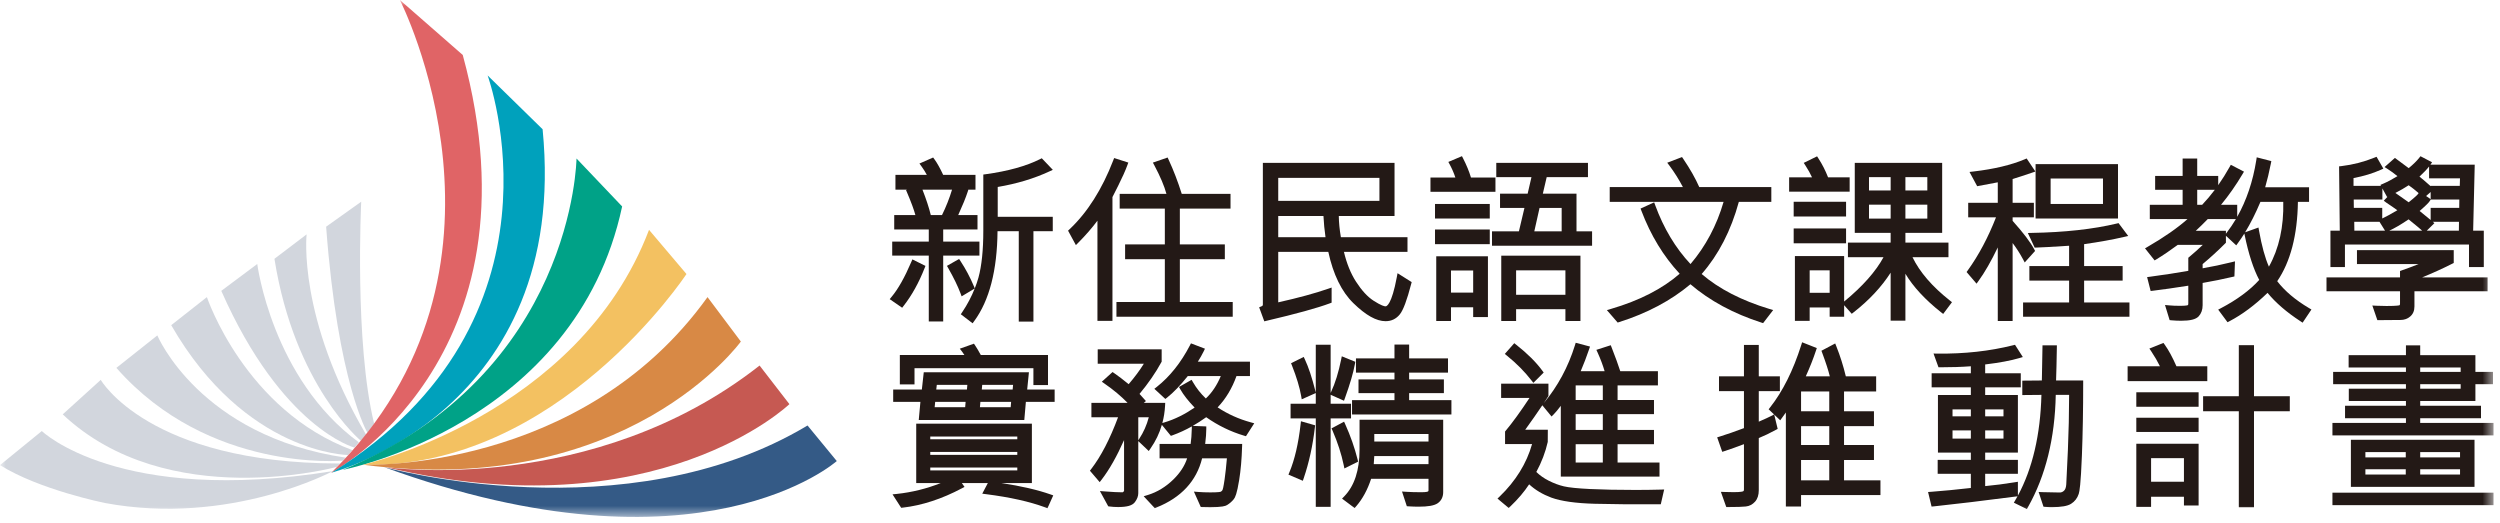 <?xml version="1.0" encoding="UTF-8"?>
<svg width="215px" height="45px" viewBox="0 0 215 45" version="1.1" xmlns="http://www.w3.org/2000/svg" xmlns:xlink="http://www.w3.org/1999/xlink">
    <!-- Generator: Sketch 51.3 (57544) - http://www.bohemiancoding.com/sketch -->
    <title>Group 66</title>
    <desc>Created with Sketch.</desc>
    <defs>
        <polygon id="path-1" points="0 44.456 214.443 44.456 214.443 -0 0 -0"></polygon>
    </defs>
    <g id="Symbols" stroke="none" stroke-width="1" fill="none" fill-rule="evenodd">
        <g id="header" transform="translate(-41, -60)">
            <g id="Group-66" transform="translate(41, 60)">
                <path d="M78.366,22.538 C77.806,23.851 77.239,24.857 76.679,25.526 L76.514,25.726 L77.586,26.466 L77.723,26.289 C78.422,25.393 79.023,24.309 79.51,23.07 L79.59,22.868 L78.465,22.308 L78.366,22.538 Z" id="Fill-1" fill="#231916"></path>
                <path d="M90.244,14.743 L90.542,14.606 L89.593,13.611 L89.437,13.689 C88.246,14.286 86.675,14.722 84.768,14.983 L84.565,15.01 L84.565,19.839 C84.565,21.504 84.425,22.86 84.148,23.87 C84.063,24.182 83.953,24.491 83.831,24.8 L83.754,24.616 C83.429,23.844 83.041,23.119 82.604,22.455 L82.482,22.271 L81.438,22.865 L81.555,23.069 C82.017,23.882 82.369,24.604 82.601,25.218 L82.699,25.485 L83.827,24.808 C83.556,25.495 83.201,26.176 82.754,26.841 L82.63,27.026 L83.644,27.803 L83.786,27.608 C85.085,25.841 85.758,23.242 85.787,19.885 L87.614,19.885 L87.614,27.66 L88.875,27.66 L88.875,19.885 L90.538,19.885 L90.538,18.645 L85.804,18.645 L85.804,16.079 C87.426,15.806 88.919,15.359 90.244,14.743" id="Fill-3" fill="#231916"></path>
                <path d="M81.876,16.309 C81.652,17.051 81.362,17.785 81.012,18.496 L80.049,18.496 C79.889,17.846 79.648,17.114 79.331,16.309 L81.876,16.309 Z M84.231,20.776 L81.115,20.776 L81.115,19.735 L84.065,19.735 L84.065,18.496 L82.406,18.496 C82.78,17.676 83.053,17.006 83.218,16.501 L83.276,16.325 L83.251,16.309 L83.892,16.309 L83.892,15.041 L81.113,15.041 C80.85,14.471 80.597,14.021 80.362,13.698 L80.25,13.546 L79.071,14.065 L79.243,14.3 C79.427,14.554 79.583,14.802 79.709,15.041 L77.008,15.041 L77.008,16.309 L77.991,16.309 L77.922,16.357 L77.998,16.534 C78.356,17.375 78.6,18.03 78.724,18.496 L76.903,18.496 L76.903,19.735 L79.875,19.735 L79.875,20.776 L76.73,20.776 L76.73,21.984 L79.875,21.984 L79.875,27.646 L81.115,27.646 L81.115,21.984 L84.231,21.984 L84.231,20.776 Z" id="Fill-5" fill="#231916"></path>
                <path d="M101.467,22.292 L105.336,22.292 L105.336,21.017 L101.467,21.017 L101.467,17.942 L105.825,17.942 L105.825,16.674 L101.631,16.674 C101.299,15.622 100.921,14.634 100.504,13.739 L100.415,13.546 L99.148,13.984 L99.278,14.227 C99.783,15.178 100.132,15.998 100.314,16.674 L96.292,16.674 L96.292,17.942 L100.176,17.942 L100.176,21.017 L96.759,21.017 L96.759,22.292 L100.176,22.292 L100.176,25.971 L96.014,25.971 L96.014,27.239 L106.014,27.239 L106.014,25.971 L101.467,25.971 L101.467,22.292 Z" id="Fill-7" fill="#231916"></path>
                <path d="M96.951,14.213 L97.036,13.982 L95.816,13.591 L95.736,13.8 C94.779,16.278 93.518,18.269 91.985,19.712 L91.853,19.837 L92.527,21.079 L92.75,20.854 C93.368,20.232 93.914,19.603 94.38,18.98 L94.38,27.593 L95.671,27.593 L95.671,16.949 L96.166,15.968 C96.521,15.259 96.785,14.669 96.951,14.213" id="Fill-9" fill="#231916"></path>
                <path d="M113.994,20.401 L109.928,20.401 L109.928,18.574 L113.817,18.574 C113.848,19.188 113.907,19.799 113.994,20.401 Z M109.928,17.276 L118.631,17.276 L118.631,15.294 L109.928,15.294 L109.928,17.276 Z M120.126,23.835 C119.68,26.225 119.243,26.346 119.161,26.346 C119.057,26.346 118.784,26.284 118.125,25.86 C117.612,25.531 117.102,24.976 116.612,24.215 C116.16,23.512 115.813,22.654 115.578,21.661 L121.044,21.661 L121.044,20.401 L115.316,20.401 C115.204,19.747 115.143,19.133 115.136,18.574 L119.93,18.574 L119.93,14.009 L108.606,14.009 L108.606,26.19 C108.606,26.258 108.588,26.303 108.495,26.341 L108.287,26.428 L108.73,27.635 L108.934,27.585 C111.491,26.985 113.269,26.495 114.365,26.088 L114.519,26.029 L114.519,24.73 L114.207,24.837 C113.112,25.218 111.673,25.611 109.928,26.002 L109.928,21.661 L114.235,21.661 C114.655,23.604 115.381,25.088 116.392,26.073 C117.461,27.115 118.367,27.622 119.161,27.622 C119.66,27.622 120.072,27.424 120.386,27.033 C120.679,26.671 120.998,25.818 121.36,24.429 L121.404,24.261 L120.189,23.495 L120.126,23.835 Z" id="Fill-11" fill="#231916"></path>
                <mask id="mask-2" fill="white">
                    <use xlink:href="#path-1"></use>
                </mask>
                <g id="Clip-14"></g>
                <path d="M130.385,25.352 L134.626,25.352 L134.626,23.25 L130.385,23.25 L130.385,25.352 Z M129.109,27.606 L130.385,27.606 L130.385,26.59 L134.626,26.59 L134.626,27.606 L135.919,27.606 L135.919,21.988 L129.109,21.988 L129.109,27.606 Z" id="Fill-13" fill="#231916" mask="url(#mask-2)"></path>
                <path d="M128.609,15.266 L126.503,15.266 C126.344,14.741 126.119,14.191 125.829,13.627 L125.729,13.43 L124.558,13.926 L124.681,14.153 C124.879,14.523 125.04,14.894 125.161,15.266 L123.02,15.266 L123.02,16.497 L128.609,16.497 L128.609,15.266 Z" id="Fill-15" fill="#231916" mask="url(#mask-2)"></path>
                <path d="M134.303,17.883 L134.303,19.895 L131.95,19.895 L132.401,17.883 L134.303,17.883 Z M135.579,16.658 L132.683,16.658 L133.016,15.233 L136.565,15.233 L136.565,14.009 L128.68,14.009 L128.68,15.233 L131.706,15.233 L131.377,16.658 L129.003,16.658 L129.003,17.883 L131.102,17.883 L130.626,19.895 L128.312,19.895 L128.312,21.134 L136.919,21.134 L136.919,19.895 L135.579,19.895 L135.579,16.658 Z" id="Fill-16" fill="#231916" mask="url(#mask-2)"></path>
                <polygon id="Fill-17" fill="#231916" mask="url(#mask-2)" points="123.411 18.793 128.12 18.793 128.12 17.541 123.411 17.541"></polygon>
                <path d="M124.785,25.164 L126.693,25.164 L126.693,23.263 L124.785,23.263 L124.785,25.164 Z M123.517,27.606 L124.786,27.606 L124.786,26.426 L126.693,26.426 L126.693,27.268 L127.962,27.268 L127.962,22.041 L123.517,22.041 L123.517,27.606 Z" id="Fill-18" fill="#231916" mask="url(#mask-2)"></path>
                <polygon id="Fill-19" fill="#231916" mask="url(#mask-2)" points="123.411 20.998 128.12 20.998 128.12 19.737 123.411 19.737"></polygon>
                <path d="M146.343,23.565 C147.795,21.907 148.87,19.821 149.539,17.363 L152.334,17.363 L152.334,16.086 L146.135,16.086 C145.81,15.347 145.348,14.53 144.759,13.661 L144.654,13.507 L143.382,13.994 L143.57,14.243 C143.993,14.81 144.383,15.428 144.729,16.086 L138.435,16.086 L138.435,17.363 L148.227,17.363 C147.637,19.39 146.682,21.187 145.384,22.709 C144.092,21.332 143.071,19.627 142.346,17.643 L142.259,17.402 L141.089,17.937 L141.167,18.143 C141.956,20.228 143.061,22.044 144.452,23.541 C142.973,24.834 140.987,25.851 138.544,26.566 L138.192,26.67 L139.12,27.741 L139.268,27.693 C141.661,26.936 143.715,25.841 145.376,24.445 C147.041,25.867 149.09,26.973 151.469,27.738 L151.626,27.789 L152.493,26.665 L152.166,26.568 C149.78,25.848 147.822,24.837 146.343,23.565" id="Fill-20" fill="#231916" mask="url(#mask-2)"></path>
                <path d="M159.07,15.25 L157.214,15.25 C156.988,14.669 156.708,14.121 156.382,13.62 L156.269,13.444 L155.12,14.008 L155.266,14.231 C155.498,14.587 155.688,14.93 155.834,15.25 L153.865,15.25 L153.865,16.484 L159.07,16.484 L159.07,15.25 Z" id="Fill-21" fill="#231916" mask="url(#mask-2)"></path>
                <polygon id="Fill-22" fill="#231916" mask="url(#mask-2)" points="154.256 20.924 158.762 20.924 158.762 19.647 154.256 19.647"></polygon>
                <path d="M163.865,18.797 L165.75,18.797 L165.75,17.603 L163.865,17.603 L163.865,18.797 Z M163.865,16.38 L165.75,16.38 L165.75,15.233 L163.865,15.233 L163.865,16.38 Z M160.734,18.797 L162.596,18.797 L162.596,17.603 L160.734,17.603 L160.734,18.797 Z M160.734,16.38 L162.596,16.38 L162.596,15.233 L160.734,15.233 L160.734,16.38 Z M155.631,25.18 L157.35,25.18 L157.35,23.249 L155.631,23.249 L155.631,25.18 Z M164.476,22.121 L167.568,22.121 L167.568,20.866 L163.865,20.866 L163.865,20.029 L167.026,20.029 L167.026,14.009 L159.51,14.009 L159.51,20.029 L162.595,20.029 L162.595,20.866 L158.922,20.866 L158.922,22.121 L161.981,22.121 C161.319,23.344 160.191,24.618 158.624,25.91 L158.596,25.935 L158.596,22.024 L154.362,22.024 L154.362,27.593 L155.631,27.593 L155.631,26.44 L157.35,26.44 L157.35,27.239 L158.596,27.239 L158.596,26.246 L159.249,26.986 L159.424,26.85 C160.748,25.812 161.813,24.671 162.595,23.451 L162.595,27.576 L163.865,27.576 L163.865,23.545 C164.542,24.669 165.567,25.777 166.923,26.85 L167.114,26.998 L167.87,25.988 L167.689,25.845 C166.172,24.649 165.093,23.398 164.476,22.121 Z" id="Fill-23" fill="#231916" mask="url(#mask-2)"></path>
                <polygon id="Fill-24" fill="#231916" mask="url(#mask-2)" points="154.256 18.619 158.762 18.619 158.762 17.352 154.256 17.352"></polygon>
                <path d="M176.353,17.541 L180.857,17.541 L180.857,15.352 L176.353,15.352 L176.353,17.541 Z M175.06,18.792 L182.148,18.792 L182.148,14.115 L175.06,14.115 L175.06,18.792 Z" id="Fill-25" fill="#231916" mask="url(#mask-2)"></path>
                <path d="M179.234,24.131 L182.547,24.131 L182.547,22.884 L179.234,22.884 L179.234,20.998 C180.535,20.813 181.692,20.604 182.674,20.375 L183.025,20.295 L182.196,19.188 L182.045,19.224 C180.017,19.709 177.564,19.981 174.758,20.029 L174.394,20.038 L174.982,21.297 L175.136,21.29 C175.501,21.283 176.421,21.232 177.943,21.134 L177.943,22.884 L174.526,22.884 L174.526,24.131 L177.943,24.131 L177.943,26.014 L173.984,26.014 L173.984,27.239 L183.133,27.239 L183.133,26.014 L179.234,26.014 L179.234,24.131 Z" id="Fill-26" fill="#231916" mask="url(#mask-2)"></path>
                <path d="M175.017,21.581 L174.94,21.436 C174.619,20.829 174.012,20.03 173.085,18.994 L173.085,18.69 L174.914,18.69 L174.914,17.441 L173.085,17.441 L173.085,15.394 C173.533,15.259 174.092,15.079 174.754,14.851 L175.045,14.752 L174.292,13.628 L174.114,13.705 C172.963,14.189 171.485,14.542 169.722,14.748 L169.377,14.788 L170.037,16.013 L171.809,15.679 L171.809,17.441 L169.265,17.441 L169.265,18.69 L171.657,18.69 C170.982,20.416 170.168,21.948 169.233,23.246 L169.125,23.394 L169.983,24.395 L170.158,24.154 C170.684,23.428 171.239,22.465 171.809,21.279 L171.809,27.606 L173.085,27.606 L173.085,20.901 C173.415,21.335 173.71,21.796 173.967,22.273 L174.125,22.571 L175.017,21.581 Z" id="Fill-27" fill="#231916" mask="url(#mask-2)"></path>
                <path d="M194.397,17.363 L196.361,17.363 C196.412,19.508 195.997,21.377 195.126,22.933 C194.795,22.187 194.51,21.147 194.277,19.84 L194.228,19.567 L193.08,19.977 C193.539,19.226 193.979,18.351 194.397,17.363 Z M191.429,20.1 L191.429,19.849 L188.836,19.849 C189.163,19.548 189.509,19.21 189.87,18.838 L192.289,18.838 C192.042,19.255 191.772,19.655 191.481,20.032 L191.429,20.1 Z M188.96,17.615 L188.96,16.325 L190.473,16.325 C190.126,16.783 189.763,17.216 189.383,17.615 L188.96,17.615 Z M195.841,24.183 C196.978,22.519 197.577,20.228 197.62,17.363 L198.578,17.363 L198.578,16.102 L194.806,16.102 C194.982,15.495 195.146,14.812 195.293,14.072 L195.335,13.855 L194.079,13.53 L194.039,13.786 C193.749,15.607 193.199,17.236 192.4,18.646 L192.4,17.615 L191.008,17.615 C191.676,16.806 192.296,15.92 192.855,14.977 L192.983,14.762 L191.851,14.172 L191.74,14.369 C191.436,14.914 191.11,15.435 190.766,15.922 L190.766,15.132 L188.96,15.132 L188.96,13.632 L187.706,13.632 L187.706,15.132 L185.342,15.132 L185.342,16.325 L187.706,16.325 L187.706,17.615 L184.883,17.615 L184.883,18.838 L188.127,18.838 C187.262,19.607 186.114,20.406 184.707,21.22 L184.471,21.357 L185.297,22.396 L185.474,22.289 C186.041,21.944 186.651,21.529 187.289,21.057 L189.441,21.057 C189.058,21.424 188.669,21.77 188.28,22.095 L188.194,22.166 L188.194,23.291 C187.247,23.463 186.144,23.631 184.915,23.796 L184.651,23.831 L184.956,25.027 L185.161,25.002 C185.968,24.905 186.987,24.76 188.194,24.569 L188.194,26.092 C188.194,26.172 188.18,26.229 188.161,26.242 C188.149,26.248 188.035,26.301 187.498,26.301 C187.114,26.301 186.801,26.287 186.541,26.262 L186.19,26.23 L186.588,27.53 L186.746,27.547 C187.031,27.571 187.308,27.585 187.572,27.585 C188.36,27.585 188.839,27.466 189.081,27.21 C189.31,26.964 189.426,26.64 189.426,26.25 L189.426,24.334 C190.328,24.175 191.188,24.003 191.984,23.815 L192.16,23.775 L192.208,22.476 L191.904,22.551 C191.081,22.756 190.248,22.931 189.426,23.074 L189.426,22.711 C190.091,22.156 190.742,21.562 191.359,20.944 L191.429,20.875 L191.429,20.277 L192.318,21.101 L192.473,20.887 C192.656,20.639 192.836,20.37 193.014,20.085 L193.039,20.209 C193.376,21.842 193.797,23.14 194.294,24.074 C193.486,24.965 192.382,25.779 191.008,26.5 L190.764,26.628 L191.568,27.712 L191.746,27.618 C192.832,27.051 193.929,26.232 195.009,25.187 C195.707,26.037 196.655,26.855 197.831,27.622 L198.025,27.75 L198.783,26.618 L198.569,26.491 C197.409,25.804 196.492,25.029 195.841,24.183 Z" id="Fill-28" fill="#231916" mask="url(#mask-2)"></path>
                <path d="M204.886,17.159 L204.886,16.205 L205.288,16.938 L205.334,16.914 L205.004,17.262 L205.218,17.423 C205.335,17.51 205.528,17.641 205.794,17.814 C205.932,17.903 206.058,17.993 206.171,18.081 C205.553,18.445 205.116,18.679 204.872,18.788 L204.872,17.878 L202.43,17.878 L202.42,17.159 L204.886,17.159 Z M211.559,15.337 L211.541,15.982 L209.036,15.982 L209.036,16.012 C208.549,15.575 208.258,15.333 208.074,15.19 C208.442,14.845 208.716,14.558 208.901,14.319 L208.901,15.337 L211.559,15.337 Z M205.111,19.835 L202.475,19.835 L202.466,19.073 L204.636,19.073 L205.111,19.835 Z M209.036,17.127 L208.644,16.857 L209.036,16.513 L209.036,17.127 Z M211.503,17.159 L211.494,17.878 L209.036,17.878 L209.036,18.92 C208.627,18.576 208.313,18.319 208.089,18.145 C208.705,17.605 208.86,17.429 208.924,17.337 L209.046,17.159 L211.503,17.159 Z M207.139,18.865 C207.881,19.462 208.184,19.723 208.303,19.835 L205.481,19.835 C205.924,19.636 206.48,19.312 207.139,18.865 Z M207.955,16.676 C207.919,16.726 207.772,16.899 207.146,17.396 C206.934,17.24 206.557,16.977 206.003,16.593 C206.418,16.38 206.8,16.159 207.146,15.932 C207.451,16.147 207.737,16.372 208.001,16.605 L207.955,16.676 Z M209.216,19.073 L211.472,19.073 L211.463,19.835 L208.705,19.835 L209.358,19.192 L209.216,19.073 Z M201.665,21.029 L212.334,21.029 L212.334,22.97 L213.61,22.97 L213.61,19.835 L212.691,19.835 L212.826,14.16 L209.018,14.16 L209.158,13.957 L208.163,13.435 L208.041,13.587 C207.828,13.855 207.529,14.146 207.148,14.461 C206.935,14.297 206.588,14.039 206.114,13.693 L205.961,13.581 L205.073,14.366 L205.337,14.534 C205.625,14.717 205.907,14.924 206.181,15.149 C205.737,15.421 205.326,15.639 204.957,15.797 L204.718,15.9 L204.763,15.982 L202.403,15.982 L202.403,15.315 C203.281,15.149 204.063,14.909 204.732,14.61 L204.969,14.503 L204.384,13.483 L204.193,13.559 C203.304,13.921 202.355,14.165 201.371,14.284 L201.161,14.307 L201.221,19.835 L200.418,19.835 L200.418,22.97 L201.665,22.97 L201.665,21.029 Z" id="Fill-29" fill="#231916" mask="url(#mask-2)"></path>
                <path d="M210.892,22.68 L211.021,22.616 L211.021,21.514 L202.699,21.514 L202.699,22.708 L208.005,22.708 C207.564,22.886 207.08,23.068 206.56,23.249 L206.402,23.306 L206.402,23.855 L200.079,23.855 L200.079,25.049 L206.402,25.049 L206.402,26.092 C206.402,26.143 206.396,26.233 206.358,26.251 C206.332,26.262 206.159,26.315 205.246,26.315 C204.954,26.315 204.661,26.309 204.369,26.294 L204.021,26.275 L204.453,27.533 L206.45,27.517 C206.766,27.517 207.044,27.417 207.276,27.219 C207.519,27.014 207.642,26.724 207.642,26.354 L207.642,25.049 L213.933,25.049 L213.933,23.855 L208.307,23.855 C209.214,23.484 210.08,23.093 210.892,22.68" id="Fill-30" fill="#231916" mask="url(#mask-2)"></path>
                <path d="M84.275,35.017 L84.313,34.561 L86.956,34.561 L86.919,35.017 L84.275,35.017 Z M84.434,33.501 L84.47,33.101 L87.125,33.101 L87.087,33.501 L84.434,33.501 Z M80.519,33.501 L80.564,33.101 L83.191,33.101 L83.157,33.501 L80.519,33.501 Z M83.043,34.561 L83.005,35.017 L80.381,35.017 L80.426,34.561 L83.043,34.561 Z M88.488,32.013 L79.444,32.013 L79.279,33.501 L76.814,33.501 L76.814,34.561 L79.155,34.561 L79.013,36.119 L88.09,36.119 L88.225,34.561 L90.699,34.561 L90.699,33.501 L88.337,33.501 L88.488,32.013 Z" id="Fill-31" fill="#231916" mask="url(#mask-2)"></path>
                <path d="M78.648,31.664 L88.873,31.664 L88.873,33.115 L90.128,33.115 L90.128,30.528 L84.348,30.528 C84.144,30.155 83.984,29.885 83.861,29.706 L83.759,29.556 L82.543,29.988 L82.743,30.246 C82.807,30.331 82.872,30.426 82.935,30.528 L77.386,30.528 L77.386,33.056 L78.648,33.056 L78.648,31.664 Z" id="Fill-32" fill="#231916" mask="url(#mask-2)"></path>
                <path d="M80.003,37.776 L87.488,37.776 L87.488,37.541 L80.003,37.541 L80.003,37.776 Z M80.003,39.119 L87.488,39.119 L87.488,38.866 L80.003,38.866 L80.003,39.119 Z M80.003,40.455 L87.488,40.455 L87.488,40.205 L80.003,40.205 L80.003,40.455 Z M86.135,41.546 L88.742,41.546 L88.742,36.437 L78.795,36.437 L78.795,41.546 L80.896,41.546 C79.697,42.024 78.437,42.337 77.138,42.476 L76.757,42.514 L77.504,43.676 L77.65,43.658 C79.311,43.46 81.015,42.902 82.716,41.998 L82.95,41.875 L82.719,41.546 L84.953,41.546 L84.474,42.456 L84.811,42.5 C86.862,42.761 88.566,43.143 89.876,43.631 L90.082,43.709 L90.58,42.603 L90.337,42.517 C89.221,42.125 87.81,41.799 86.135,41.546 Z" id="Fill-33" fill="#231916" mask="url(#mask-2)"></path>
                <path d="M97.892,37.861 L97.892,35.885 L98.796,35.885 C98.621,36.557 98.342,37.179 97.973,37.741 L97.892,37.861 Z M104.715,35.035 C105.416,34.3 105.96,33.394 106.338,32.339 L107.497,32.339 L107.497,31.102 L103.016,31.102 C103.212,30.793 103.379,30.497 103.514,30.222 L103.626,29.988 L102.423,29.528 L102.326,29.715 C101.557,31.194 100.603,32.388 99.492,33.267 L99.274,33.437 L100.219,34.31 L100.377,34.187 C100.917,33.76 101.513,33.139 102.152,32.339 L104.99,32.339 C104.661,33.128 104.228,33.776 103.702,34.269 C103.269,33.86 102.896,33.388 102.596,32.868 L102.478,32.664 L101.392,33.281 L101.509,33.484 C101.777,33.958 102.191,34.485 102.737,35.052 C101.889,35.635 101.026,36.06 100.163,36.32 L99.963,36.38 C100.09,35.902 100.168,35.408 100.196,34.895 L100.208,34.645 L98.368,34.645 L98.548,34.488 L97.999,33.876 C98.757,32.963 99.388,32.049 99.874,31.155 L99.903,31.104 L99.903,30.04 L94.403,30.04 L94.403,31.279 L98.372,31.279 C98.024,31.842 97.585,32.433 97.065,33.04 C96.579,32.643 96.166,32.326 95.832,32.099 L95.679,31.995 L94.757,32.828 L95.001,32.999 C95.752,33.516 96.413,34.07 96.969,34.645 L93.861,34.645 L93.861,35.885 L96.153,35.885 C95.459,37.749 94.686,39.244 93.849,40.33 L93.733,40.481 L94.573,41.464 L94.751,41.235 C95.409,40.377 96.052,39.24 96.669,37.847 L96.669,42.227 C96.669,42.227 96.663,42.249 96.62,42.284 C96.563,42.334 96.535,42.339 96.535,42.339 C96.172,42.339 95.665,42.313 95.025,42.263 L94.592,42.23 L95.309,43.544 L95.426,43.56 C95.65,43.592 95.898,43.607 96.166,43.607 C96.93,43.607 97.385,43.474 97.601,43.184 C97.794,42.926 97.892,42.668 97.892,42.415 L97.892,37.933 L98.792,38.787 L98.949,38.562 C99.386,37.937 99.711,37.259 99.92,36.537 L100.696,37.484 L100.854,37.428 C101.405,37.229 101.956,36.976 102.499,36.671 L102.494,36.864 C102.481,37.375 102.449,37.816 102.395,38.178 L99.724,38.178 L99.724,39.415 L102.094,39.415 C101.884,40.059 101.492,40.663 100.924,41.221 C100.266,41.867 99.523,42.32 98.716,42.568 L98.357,42.677 L99.312,43.703 L99.46,43.642 C101.579,42.794 102.897,41.372 103.382,39.415 L105.514,39.415 C105.455,40.098 105.389,40.699 105.319,41.202 C105.21,41.972 105.148,42.118 105.136,42.141 C105.099,42.208 105.049,42.254 104.984,42.287 C104.962,42.298 104.813,42.346 104.084,42.346 C103.715,42.346 103.375,42.332 103.072,42.31 L102.676,42.278 L103.267,43.602 L103.415,43.607 C103.658,43.615 103.88,43.619 104.08,43.619 C105.097,43.619 105.389,43.521 105.53,43.433 C105.761,43.291 105.955,43.12 106.11,42.924 C106.225,42.777 106.379,42.462 106.568,41.285 C106.704,40.438 106.789,39.474 106.819,38.418 L106.827,38.178 L103.645,38.178 C103.71,37.657 103.741,37.229 103.741,36.899 L103.741,36.672 L102.574,36.627 C102.964,36.404 103.351,36.155 103.733,35.88 C104.739,36.589 105.832,37.122 106.984,37.465 L107.153,37.514 L107.865,36.404 L107.557,36.318 C106.532,36.037 105.576,35.606 104.715,35.035 Z" id="Fill-34" fill="#231916" mask="url(#mask-2)"></path>
                <polygon id="Fill-35" fill="#231916" mask="url(#mask-2)" points="121.186 33.809 124.174 33.809 124.174 32.629 121.186 32.629 121.186 32.046 124.528 32.046 124.528 30.822 121.186 30.822 121.186 29.632 119.925 29.632 119.925 30.822 116.613 30.822 116.613 32.046 119.925 32.046 119.925 32.629 116.831 32.629 116.831 33.809 119.925 33.809 119.925 34.412 116.275 34.412 116.275 35.645 124.822 35.645 124.822 34.412 121.186 34.412"></polygon>
                <path d="M122.852,39.219 L122.852,39.916 L118.143,39.916 C118.166,39.675 118.181,39.444 118.188,39.219 L122.852,39.219 Z M118.189,37.974 L122.852,37.974 L122.852,37.323 L118.189,37.323 L118.189,37.974 Z M116.921,38.675 C116.921,40.441 116.479,41.791 115.603,42.689 L115.416,42.881 L116.5,43.694 L116.643,43.526 C117.181,42.905 117.61,42.114 117.917,41.176 L122.852,41.176 L122.852,42.176 C122.852,42.223 122.841,42.245 122.805,42.268 C122.801,42.271 122.703,42.331 122.253,42.331 C121.736,42.331 121.288,42.319 120.921,42.294 L120.573,42.271 L120.987,43.535 L121.146,43.547 C121.443,43.566 121.725,43.576 121.996,43.576 C122.811,43.576 123.348,43.481 123.64,43.28 C123.949,43.067 124.114,42.736 124.114,42.325 L124.114,36.098 L116.921,36.098 L116.921,38.675 Z" id="Fill-36" fill="#231916" mask="url(#mask-2)"></path>
                <path d="M111.85,36.503 C111.663,38.155 111.341,39.532 110.895,40.6 L110.806,40.818 L112.044,41.348 L112.126,41.108 C112.576,39.781 112.897,38.325 113.077,36.776 L113.101,36.577 L111.881,36.228 L111.85,36.503 Z" id="Fill-37" fill="#231916" mask="url(#mask-2)"></path>
                <path d="M115.618,40.287 L116.798,39.699 L116.753,39.515 C116.5,38.508 116.144,37.491 115.693,36.492 L115.59,36.264 L114.513,36.839 L114.6,37.036 C115.038,38.051 115.36,39.045 115.557,39.988 L115.618,40.287 Z" id="Fill-38" fill="#231916" mask="url(#mask-2)"></path>
                <path d="M116.187,34.721 L114.435,34.721 L114.435,33.95 L115.583,34.463 L115.67,34.224 C116.099,33.038 116.387,32.056 116.523,31.304 L116.557,31.114 L115.395,30.642 L115.338,30.92 C115.116,32.018 114.826,32.956 114.474,33.705 L114.435,33.791 L114.435,29.648 L113.157,29.648 L113.157,33.764 L113.117,33.606 C112.833,32.478 112.532,31.575 112.222,30.912 L112.12,30.695 L111.031,31.237 L111.112,31.44 C111.505,32.437 111.769,33.312 111.897,34.04 L111.949,34.34 L113.157,33.802 L113.157,34.721 L110.99,34.721 L110.99,35.984 L113.157,35.984 L113.157,43.593 L114.435,43.593 L114.435,35.984 L116.187,35.984 L116.187,34.721 Z" id="Fill-39" fill="#231916" mask="url(#mask-2)"></path>
                <path d="M131.704,32.715 L131.869,32.926 L132.757,32.038 L132.638,31.876 C132.105,31.147 131.353,30.402 130.403,29.654 L130.228,29.514 L129.414,30.438 L129.606,30.595 C130.423,31.257 131.131,31.969 131.704,32.715" id="Fill-40" fill="#231916" mask="url(#mask-2)"></path>
                <path d="M135.507,39.78 L137.842,39.78 L137.842,38.203 L135.507,38.203 L135.507,39.78 Z M135.507,36.972 L137.842,36.972 L137.842,35.615 L135.507,35.615 L135.507,36.972 Z M135.507,34.399 L137.842,34.399 L137.842,33.143 L135.507,33.143 L135.507,34.399 Z M140.653,42.135 C139.153,42.135 137.845,42.109 136.765,42.057 C135.686,42.005 134.92,41.927 134.49,41.825 C134.06,41.725 133.617,41.557 133.168,41.329 C132.779,41.131 132.428,40.885 132.123,40.59 C132.579,39.749 132.91,38.88 133.107,38.006 L133.113,36.956 L131.17,36.956 C131.722,36.191 132.213,35.487 132.64,34.854 L133.433,35.819 L133.617,35.636 C133.782,35.469 133.984,35.226 134.229,34.901 L134.229,40.988 L142.718,40.988 L142.718,39.78 L139.112,39.78 L139.112,38.203 L142.243,38.203 L142.243,36.972 L139.112,36.972 L139.112,35.615 L142.243,35.615 L142.243,34.399 L139.112,34.399 L139.112,33.143 L142.581,33.143 L142.581,31.923 L139.343,31.923 C139.171,31.388 138.924,30.707 138.606,29.897 L138.525,29.689 L137.288,30.087 L137.398,30.327 C137.65,30.887 137.851,31.423 137.997,31.923 L135.94,31.923 C136.2,31.314 136.443,30.685 136.66,30.044 L136.742,29.805 L135.511,29.478 L135.445,29.693 C134.867,31.554 133.964,33.228 132.765,34.667 C132.892,34.477 133.013,34.29 133.127,34.115 L133.166,34.056 L133.166,32.997 L129.097,32.997 L129.097,34.222 L131.538,34.222 C130.779,35.373 130.092,36.32 129.49,37.043 L129.435,37.11 L129.435,38.188 L131.759,38.188 C131.289,39.851 130.353,41.368 128.973,42.697 L128.784,42.879 L129.749,43.687 L129.901,43.542 C130.549,42.924 131.089,42.289 131.506,41.652 C132.025,42.133 132.663,42.514 133.409,42.793 C134.25,43.102 135.513,43.282 137.164,43.325 C138.807,43.368 140.641,43.382 142.641,43.367 L142.828,43.365 L143.118,42.096 L142.814,42.106 C142.142,42.125 141.414,42.135 140.653,42.135 Z" id="Fill-41" fill="#231916" mask="url(#mask-2)"></path>
                <path d="M154.891,35.369 L157.317,35.369 L157.317,33.665 L154.891,33.665 L154.891,35.369 Z M154.891,38.268 L157.317,38.268 L157.317,36.645 L154.891,36.645 L154.891,38.268 Z M154.891,41.308 L157.317,41.308 L157.317,39.558 L154.891,39.558 L154.891,41.308 Z M158.587,39.558 L161.161,39.558 L161.161,38.268 L158.587,38.268 L158.587,36.645 L161.161,36.645 L161.161,35.369 L158.587,35.369 L158.587,33.664 L161.349,33.664 L161.349,32.364 L158.741,32.364 C158.525,31.464 158.25,30.597 157.924,29.781 L157.827,29.537 L156.644,30.165 L156.715,30.359 C157.021,31.18 157.239,31.852 157.364,32.364 L155.299,32.364 C155.659,31.566 155.952,30.822 156.174,30.147 L156.245,29.934 L154.982,29.436 L154.906,29.677 C154.215,31.857 153.316,33.658 152.235,35.029 L152.102,35.198 L152.57,35.643 L152.311,35.78 C152.116,35.882 151.762,36.044 151.255,36.264 L151.255,33.635 L153.07,33.635 L153.07,32.364 L151.255,32.364 L151.255,29.663 L149.98,29.663 L149.98,32.364 L147.834,32.364 L147.834,33.635 L149.98,33.635 L149.98,36.819 C149.21,37.11 148.514,37.352 147.91,37.539 L147.676,37.612 L148.113,38.858 L148.332,38.787 C148.829,38.624 149.382,38.427 149.98,38.197 L149.98,42.092 C149.98,42.214 149.937,42.237 149.913,42.249 C149.89,42.263 149.741,42.325 149.1,42.325 C148.897,42.325 148.643,42.32 148.341,42.31 L147.996,42.298 L148.46,43.607 L148.627,43.607 C149.379,43.607 149.872,43.592 150.138,43.56 C150.45,43.525 150.719,43.384 150.933,43.145 C151.148,42.905 151.255,42.574 151.255,42.161 L151.255,37.674 C151.727,37.481 152.219,37.246 152.722,36.97 L152.88,36.885 L152.582,35.655 L153.098,36.146 L153.256,35.932 C153.368,35.784 153.477,35.631 153.584,35.473 L153.584,43.562 L154.891,43.562 L154.891,42.578 L161.719,42.578 L161.719,41.308 L158.587,41.308 L158.587,39.558 Z" id="Fill-42" fill="#231916" mask="url(#mask-2)"></path>
                <path d="M167.917,35.805 L169.493,35.805 L169.493,35.207 L167.917,35.207 L167.917,35.805 Z M167.917,37.718 L169.493,37.718 L169.493,37.015 L167.917,37.015 L167.917,37.718 Z M170.725,37.718 L172.3,37.718 L172.3,37.015 L170.725,37.015 L170.725,37.718 Z M170.725,35.805 L172.3,35.805 L172.3,35.207 L170.725,35.207 L170.725,35.805 Z M176.888,29.942 L176.892,29.701 L175.655,29.701 L175.6,32.721 L173.918,32.736 L173.918,33.975 L175.563,33.96 C175.475,37.389 174.794,40.299 173.539,42.621 L173.539,41.432 L173.266,41.476 C172.39,41.619 171.537,41.73 170.725,41.804 L170.725,40.747 L173.539,40.747 L173.539,39.546 L170.725,39.546 L170.725,38.925 L173.539,38.925 L173.539,33.968 L170.725,33.968 L170.725,33.31 L173.787,33.31 L173.787,32.103 L170.725,32.103 L170.725,31.343 C171.946,31.196 172.935,31.011 173.664,30.795 L173.963,30.705 L173.29,29.652 L173.126,29.693 C171.109,30.198 168.921,30.44 166.623,30.409 L166.283,30.405 L166.71,31.587 L166.876,31.587 C167.82,31.587 168.698,31.559 169.493,31.499 L169.493,32.103 L166.121,32.103 L166.121,33.31 L169.493,33.31 L169.493,33.968 L166.663,33.968 L166.663,38.925 L169.493,38.925 L169.493,39.546 L166.64,39.546 L166.64,40.747 L169.493,40.747 L169.493,41.965 C168.28,42.104 167.136,42.215 166.09,42.294 L165.813,42.313 L166.115,43.566 L166.32,43.547 C168.209,43.346 170.569,43.063 173.335,42.703 L173.506,42.681 C173.445,42.793 173.382,42.902 173.319,43.012 L173.191,43.23 L174.311,43.779 L174.419,43.586 C175.926,40.91 176.725,37.673 176.795,33.958 L177.945,33.958 C177.942,35.539 177.906,37.134 177.839,38.7 L177.698,41.664 C177.68,41.916 177.618,42.096 177.508,42.199 C177.397,42.304 177.277,42.355 177.142,42.355 C176.723,42.355 176.23,42.344 175.661,42.325 L175.322,42.311 L175.74,43.578 L175.895,43.592 C176.06,43.607 176.252,43.615 176.465,43.615 C177.265,43.615 177.805,43.521 178.113,43.327 C178.43,43.13 178.65,42.842 178.771,42.474 C178.841,42.257 178.946,41.678 179.045,39.154 C179.117,37.307 179.154,35.22 179.154,32.956 L179.154,32.719 L176.822,32.719 C176.848,31.999 176.87,31.087 176.888,29.942 Z" id="Fill-43" fill="#231916" mask="url(#mask-2)"></path>
                <path d="M184.993,41.429 L187.819,41.429 L187.819,39.401 L184.993,39.401 L184.993,41.429 Z M183.723,43.593 L184.993,43.593 L184.993,42.72 L187.819,42.72 L187.819,43.472 L189.08,43.472 L189.08,38.162 L183.723,38.162 L183.723,43.593 Z" id="Fill-44" fill="#231916" mask="url(#mask-2)"></path>
                <path d="M189.828,31.499 L187.174,31.499 C186.834,30.722 186.493,30.096 186.164,29.64 L186.056,29.492 L184.847,29.977 L185.01,30.217 C185.305,30.66 185.555,31.09 185.755,31.499 L182.975,31.499 L182.975,32.778 L189.828,32.778 L189.828,31.499 Z" id="Fill-45" fill="#231916" mask="url(#mask-2)"></path>
                <polygon id="Fill-46" fill="#231916" mask="url(#mask-2)" points="193.844 29.685 192.538 29.685 192.538 34.075 189.467 34.075 189.467 35.367 192.538 35.367 192.538 43.623 193.844 43.623 193.844 35.367 196.923 35.367 196.923 34.075 193.844 34.075"></polygon>
                <polygon id="Fill-47" fill="#231916" mask="url(#mask-2)" points="183.723 37.148 189.08 37.148 189.08 35.925 183.723 35.925"></polygon>
                <polygon id="Fill-48" fill="#231916" mask="url(#mask-2)" points="183.723 34.982 189.08 34.982 189.08 33.736 183.723 33.736"></polygon>
                <path d="M208.137,33.428 L211.617,33.428 L211.617,33.04 L208.137,33.04 L208.137,33.428 Z M208.137,31.983 L211.617,31.983 L211.617,31.604 L208.137,31.604 L208.137,31.983 Z M208.137,36.371 L208.137,35.968 L213.366,35.968 L213.366,34.895 L208.137,34.895 L208.137,34.485 L212.885,34.485 L212.885,33.04 L214.398,33.04 L214.398,31.983 L212.885,31.983 L212.885,30.544 L208.137,30.544 L208.137,29.701 L206.911,29.701 L206.911,30.544 L201.982,30.544 L201.982,31.604 L206.911,31.604 L206.911,31.983 L200.65,31.983 L200.65,33.04 L206.911,33.04 L206.911,33.428 L201.997,33.428 L201.997,34.485 L206.911,34.485 L206.911,34.895 L201.674,34.895 L201.674,35.968 L206.911,35.968 L206.911,36.371 L200.59,36.371 L200.59,37.444 L214.443,37.444 L214.443,36.371 L208.137,36.371 Z" id="Fill-49" fill="#231916" mask="url(#mask-2)"></path>
                <path d="M208.137,40.81 L211.564,40.81 L211.564,40.356 L208.137,40.356 L208.137,40.81 Z M208.137,39.336 L211.564,39.336 L211.564,38.88 L208.137,38.88 L208.137,39.336 Z M203.424,40.81 L206.896,40.81 L206.896,40.356 L203.424,40.356 L203.424,40.81 Z M203.424,39.336 L206.896,39.336 L206.896,38.88 L203.424,38.88 L203.424,39.336 Z M202.177,41.87 L212.808,41.87 L212.808,37.821 L202.177,37.821 L202.177,41.87 Z" id="Fill-50" fill="#231916" mask="url(#mask-2)"></path>
                <polygon id="Fill-51" fill="#231916" mask="url(#mask-2)" points="200.59 43.443 214.443 43.443 214.443 42.37 200.59 42.37"></polygon>
                <path d="M0,39.999 L3.596,37.069 C3.596,37.069 10.197,43.483 28.632,40.514 C28.632,40.514 19.78,45.268 9.016,43.256 C9.016,43.256 3.382,42.124 0,39.999" id="Fill-52" fill="#D2D6DD" mask="url(#mask-2)"></path>
                <path d="M5.394,35.635 L8.664,32.668 C8.664,32.668 12.763,39.836 29.134,39.86 L29.242,39.86 L28.958,40.156 C28.958,40.156 14.41,44.137 5.394,35.635" id="Fill-53" fill="#D2D6DD" mask="url(#mask-2)"></path>
                <path d="M10.009,31.637 L13.53,28.845 C13.53,28.845 17.164,37.51 29.726,39.357 L29.49,39.612 C29.49,39.612 17.968,40.69 10.009,31.637" id="Fill-54" fill="#D2D6DD" mask="url(#mask-2)"></path>
                <path d="M14.724,27.965 L17.793,25.551 C17.793,25.551 21.061,35.296 30.317,38.715 L29.939,39.131 C29.939,39.131 21.112,39.055 14.724,27.965" id="Fill-55" fill="#D2D6DD" mask="url(#mask-2)"></path>
                <path d="M19.031,25.013 L22.124,22.703 C22.124,22.703 23.388,32.567 30.857,38.037 L30.48,38.49 C30.48,38.49 24.255,36.849 19.031,25.013" id="Fill-56" fill="#D2D6DD" mask="url(#mask-2)"></path>
                <path d="M23.602,22.256 L26.369,20.156 C26.369,20.156 25.566,27.315 31.489,37.387 L31.036,37.906 C31.036,37.906 25.337,33.196 23.602,22.256" id="Fill-57" fill="#D2D6DD" mask="url(#mask-2)"></path>
                <path d="M28.047,19.496 L31.064,17.346 C31.064,17.346 30.467,29.449 32.177,36.44 L31.602,37.221 C31.602,37.221 29.046,32.907 28.047,19.496" id="Fill-58" fill="#D2D6DD" mask="url(#mask-2)"></path>
                <path d="M34.391,-1.42108547e-14 C34.391,-1.42108547e-14 46.21,23.137 28.632,40.514 C28.632,40.514 28.485,40.666 28.426,40.701 C28.367,40.737 46.951,30.966 39.797,4.728 L34.391,-1.42108547e-14 Z" id="Fill-59" fill="#E06466" mask="url(#mask-2)"></path>
                <path d="M41.935,6.488 C41.935,6.488 49.631,27.52 28.531,40.643 C28.531,40.643 49.039,35.32 46.664,11.116 L41.935,6.488 Z" id="Fill-60" fill="#00A1BC" mask="url(#mask-2)"></path>
                <path d="M53.504,17.755 L49.58,13.631 C49.58,13.631 49.38,32.184 29.462,40.411 C29.462,40.411 49.48,36.565 53.504,17.755" id="Fill-61" fill="#00A287" mask="url(#mask-2)"></path>
                <path d="M55.817,19.767 L59.036,23.566 C59.036,23.566 47.959,40.4 31.216,39.967 C31.216,39.967 49.731,35.761 55.817,19.767" id="Fill-62" fill="#F3C161" mask="url(#mask-2)"></path>
                <path d="M60.847,25.551 L63.714,29.373 C63.714,29.373 53.945,42.915 31.216,39.967 C31.216,39.967 49.983,40.691 60.847,25.551" id="Fill-63" fill="#D88945" mask="url(#mask-2)"></path>
                <path d="M65.323,31.436 L67.889,34.756 C67.889,34.756 56.471,45.723 33.233,40.188 C33.233,40.188 50.988,42.703 65.323,31.436" id="Fill-64" fill="#C65952" mask="url(#mask-2)"></path>
                <path d="M69.448,36.592 L71.963,39.651 C71.963,39.651 60.227,50.109 33.024,40.168 C33.024,40.168 53.805,45.975 69.448,36.592" id="Fill-65" fill="#345A86" mask="url(#mask-2)"></path>
            </g>
        </g>
    </g>
</svg>